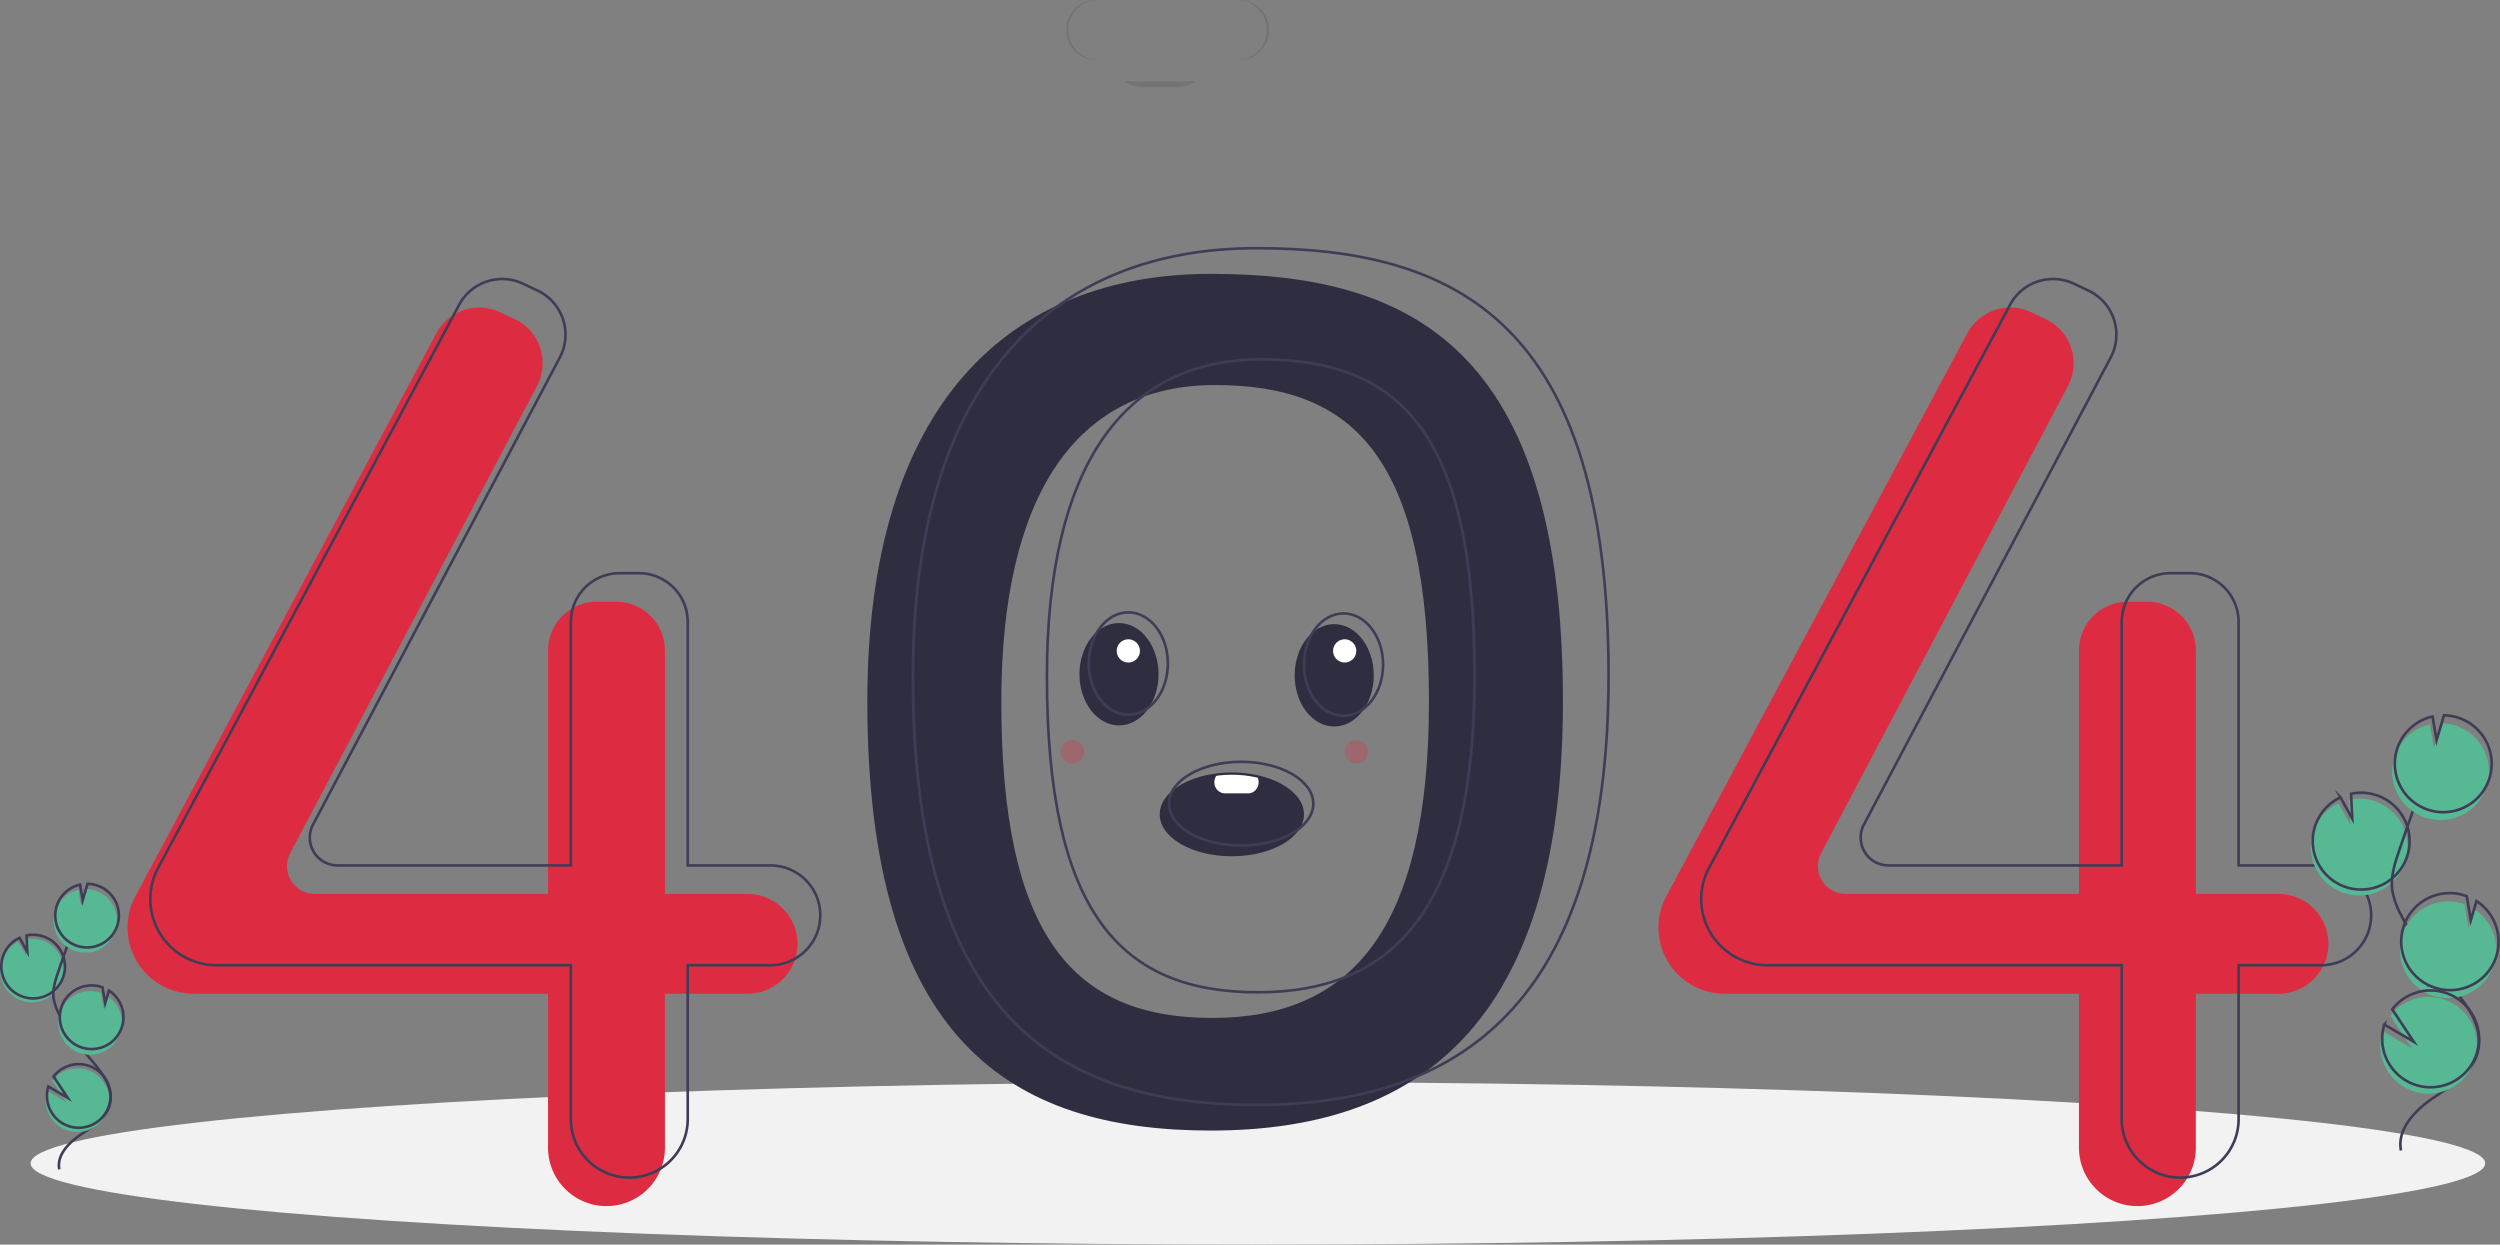 <svg xmlns="http://www.w3.org/2000/svg" viewBox="0 0 946.589 471.245">
    <rect x="0" y="0" width="946.589" height="471.245" fill="#808080" stroke="none"/>
    <defs>
        <style>
            .not-found{fill:#2f2e41}.not-found-02,.not-found-07{fill:#dd2c41}.not-found-03{fill:none;stroke:#3f3d56;stroke-miterlimit:10}.not-found-04{opacity:.1}.not-found-05{fill:#57b894}.not-found-06{fill:#fff}.not-found-07{opacity:.3}
        </style>
    </defs>
    <g id="Group_4150" transform="translate(.006 -5.349)">
        <ellipse id="Ellipse_67" cx="464.701" cy="30.764" fill="#f2f2f2" rx="464.701" ry="30.764" transform="translate(11.578 415.066)"/>
        <path id="Path_265" d="M565.9 324.894c-75.712 0-130.073 48.575-130.073 161.917 0 128.454 54.361 162.457 130.073 162.457s133.312-37.241 133.312-162.457c.002-133.851-57.597-161.917-133.312-161.917zm.5 281.735c-52.44 0-79.837-30.765-79.837-119.735 0-78.5 28.518-119.9 80.958-119.9s80.958 27.193 80.958 119.9c0 86.728-29.64 119.736-82.08 119.736z" class="not-found" transform="translate(-107.433 -215.85)"/>
        <path id="Path_266" d="M352.637 561.4h-31.3v-92.186a18.461 18.461 0 0 0-18.461-18.461h-7.335a18.461 18.461 0 0 0-18.461 18.461V561.4h-88.3a10.539 10.539 0 0 1-9.318-15.462l93.453-176.877a18.461 18.461 0 0 0-8.44-25.318l-5.517-2.605a18.461 18.461 0 0 0-24.164 7.99l-113.98 213.214a25.033 25.033 0 0 0-2.956 11.8 25.033 25.033 0 0 0 25.033 25.033h134.186v58.29a22.129 22.129 0 0 0 22.129 22.129 22.129 22.129 0 0 0 22.129-22.129v-58.29h31.3a18.89 18.89 0 0 0 18.89-18.89 18.89 18.89 0 0 0-18.89-18.89z" class="not-found-02" transform="translate(-69.578 -217.573)"/>
        <path id="Path_267" d="M1010.633 561.4h-31.3v-92.186a18.461 18.461 0 0 0-18.459-18.461h-7.335a18.461 18.461 0 0 0-18.461 18.461V561.4h-88.3a10.539 10.539 0 0 1-9.318-15.462l93.45-176.882a18.461 18.461 0 0 0-8.439-25.318l-5.517-2.605a18.461 18.461 0 0 0-24.164 7.99L778.812 562.342a25.033 25.033 0 0 0-2.956 11.8 25.033 25.033 0 0 0 25.033 25.033h134.184v58.29a22.128 22.128 0 0 0 22.127 22.13 22.129 22.129 0 0 0 22.129-22.129v-58.29h31.3a18.89 18.89 0 0 0 18.89-18.89 18.89 18.89 0 0 0-18.891-18.89z" class="not-found-02" transform="translate(-147.913 -217.573)"/>
        <path id="Path_268" d="M362.44 549.143h-31.3v-92.182a18.461 18.461 0 0 0-18.464-18.461h-7.336a18.461 18.461 0 0 0-18.461 18.461v92.182h-88.3a10.539 10.539 0 0 1-9.318-15.462L282.716 356.8a18.461 18.461 0 0 0-8.44-25.318l-5.517-2.605a18.461 18.461 0 0 0-24.164 7.99L130.617 550.089a25.033 25.033 0 0 0-2.956 11.8 25.033 25.033 0 0 0 25.033 25.033h134.185v58.29a22.129 22.129 0 0 0 22.129 22.129 22.129 22.129 0 0 0 22.129-22.129v-58.29h31.3a18.89 18.89 0 0 0 18.89-18.89 18.89 18.89 0 0 0-18.889-18.89z" class="not-found-03" transform="translate(-70.745 -216.114)"/>
        <path id="Path_269" d="M1029.012 549.143h-31.3v-92.182a18.461 18.461 0 0 0-18.465-18.461h-7.334a18.461 18.461 0 0 0-18.461 18.461v92.182h-88.3a10.539 10.539 0 0 1-9.318-15.462L949.29 356.8a18.461 18.461 0 0 0-8.44-25.318l-5.517-2.605a18.461 18.461 0 0 0-24.164 7.99L797.19 550.089a25.033 25.033 0 0 0-2.956 11.8 25.033 25.033 0 0 0 25.033 25.033h134.186v58.29a22.128 22.128 0 0 0 22.129 22.129 22.129 22.129 0 0 0 22.128-22.129v-58.29h31.3a18.891 18.891 0 0 0 18.89-18.89 18.89 18.89 0 0 0-18.891-18.89z" class="not-found-03" transform="translate(-150.101 -216.114)"/>
        <path id="Path_270" d="M585.507 313.866c-75.712 0-130.073 48.575-130.073 161.917 0 128.454 54.361 162.457 130.073 162.457S718.819 601 718.819 475.783c0-133.851-57.599-161.917-133.312-161.917zM586 595.6c-52.44 0-79.837-30.765-79.837-119.735 0-78.5 28.518-119.9 80.958-119.9s80.958 27.193 80.958 119.9c0 86.728-29.64 119.736-82.08 119.736z" class="not-found-03" transform="translate(-109.767 -214.537)"/>
        <path id="Path_282" d="M595.5 163.234c-.139 0-.278.006-.416.011a11.362 11.362 0 0 1 0 22.71c.138 0 .276.011.416.011a11.365 11.365 0 1 0 0-22.731z" class="not-found-04" transform="translate(-126.392 -157.885)"/>
        <path id="Path_283" d="M532.659 163.234c.139 0 .278.006.416.011a11.362 11.362 0 0 0 0 22.71c-.138 0-.276.011-.416.011a11.365 11.365 0 1 1 0-22.731z" class="not-found-04" transform="translate(-117.607 -157.885)"/>
        <path id="Path_284" d="M573.064 198.159a11.036 11.036 0 0 1-6.638 2.224h-13.3a11.037 11.037 0 0 1-6.639-2.224z" class="not-found-04" transform="translate(-120.607 -162.042)"/>
        <path id="Path_286" d="M1068.288 572.628a18.335 18.335 0 1 0 2.442-35.163l.459 9.437-4.465-8.088a18.266 18.266 0 0 0-9.412 10.327 17.982 17.982 0 0 0-1.055 4.96 18.331 18.331 0 0 0 12.031 18.527z" class="not-found-05" transform="translate(-181.289 -229.33)"/>
        <path id="Path_287" d="M1094.533 679.951c-1.576-8.026 5.253-15.141 12-19.765s14.628-9.169 16.93-17.017c3.308-11.28-6.546-21.609-14.215-30.518a110.383 110.383 0 0 1-14.556-21.634 29.784 29.784 0 0 1-3.482-9.837c-.6-5 1-9.975 2.62-14.744q8.086-23.831 17.292-47.263" class="not-found-03" transform="translate(-185.44 -238.979)"/>
        <path id="Path_288" d="M1069.138 569.87a18.335 18.335 0 1 0 2.442-35.163l.459 9.437-4.465-8.087a18.266 18.266 0 0 0-9.412 10.327 17.978 17.978 0 0 0-1.055 4.96 18.331 18.331 0 0 0 12.031 18.526z" class="not-found-03" transform="translate(-181.391 -228.803)"/>
        <path id="Path_289" d="M1092.3 513.841a18.313 18.313 0 0 1 13.2-11.626l1.51 8.971 2.8-9.422a18.333 18.333 0 1 1-17.505 12.077z" class="not-found-05" transform="translate(-185.455 -222.584)"/>
        <path id="Path_290" d="M1093.441 510.163a18.314 18.314 0 0 1 13.2-11.626l1.51 8.971 2.8-9.422a18.333 18.333 0 1 1-17.5 12.077z" class="not-found-03" transform="translate(-185.59 -221.881)"/>
        <path id="Path_291" d="M1106.407 620.682a18.333 18.333 0 0 0 16.226-32.615l-2.15 7.241-1.525-9.077a.316.316 0 0 0-.047-.018 18.334 18.334 0 0 0-12.5 34.469z" class="not-found-05" transform="translate(-185.826 -238.514)"/>
        <path id="Path_292" d="M1107.407 616.957a18.333 18.333 0 0 0 16.226-32.615l-2.151 7.241-1.525-9.077a.32.32 0 0 0-.047-.018 18.334 18.334 0 1 0-12.5 34.469z" class="not-found-03" transform="translate(-185.945 -237.802)"/>
        <path id="Path_293" d="M1086.342 657.146a18.325 18.325 0 1 0 3.533-14.357l8.169 12.295-11.162-6.526a18.162 18.162 0 0 0-.54 8.588z" class="not-found-05" transform="translate(-184.843 -252.846)"/>
        <path id="Path_294" d="M1087.192 654.389a18.325 18.325 0 1 0 3.533-14.357l8.169 12.295-11.162-6.526a18.163 18.163 0 0 0-.54 8.588z" class="not-found-03" transform="translate(-184.944 -252.517)"/>
        <path id="Path_295" d="M70.989 624.975a12.046 12.046 0 1 0 1.6-23.1l.3 6.2-2.933-5.314a12 12 0 0 0-6.184 6.785 11.811 11.811 0 0 0-.693 3.259 12.044 12.044 0 0 0 7.9 12.173z" class="not-found-05" transform="translate(-63.054 -240.849)"/>
        <path id="Path_296" d="M88.231 695.488c-1.036-5.273 3.452-9.948 7.884-12.986s9.611-6.024 11.123-11.181c2.173-7.411-4.3-14.2-9.339-20.051a72.522 72.522 0 0 1-9.564-14.213 19.567 19.567 0 0 1-2.288-6.463c-.4-3.285.658-6.554 1.721-9.687q5.313-15.658 11.361-31.053" class="not-found-03" transform="translate(-65.781 -247.394)"/>
        <path id="Path_297" d="M71.552 623.163a12.046 12.046 0 1 0 1.6-23.1l.3 6.2-2.933-5.313a12 12 0 0 0-6.184 6.785 11.813 11.813 0 0 0-.693 3.259 12.044 12.044 0 0 0 7.9 12.172z" class="not-found-03" transform="translate(-63.121 -240.506)"/>
        <path id="Path_298" d="M86.769 586.351a12.032 12.032 0 0 1 8.67-7.639l.992 5.894 1.839-6.191a12.045 12.045 0 1 1-11.5 7.935z" class="not-found-05" transform="translate(-65.791 -236.459)"/>
        <path id="Path_299" d="M87.52 583.935a12.032 12.032 0 0 1 8.67-7.639l.992 5.894 1.839-6.19a12.045 12.045 0 1 1-11.5 7.935z" class="not-found-03" transform="translate(-65.881 -236.002)"/>
        <path id="Path_300" d="M96.038 656.548a12.045 12.045 0 0 0 10.662-21.429l-1.413 4.757-1-5.964-.031-.012a12.045 12.045 0 1 0-8.215 22.647z" class="not-found-05" transform="translate(-66.035 -252.551)"/>
        <path id="Path_301" d="M96.689 654.1a12.045 12.045 0 0 0 10.661-21.429l-1.413 4.757-1-5.964-.031-.012a12.045 12.045 0 1 0-8.217 22.648z" class="not-found-03" transform="translate(-66.113 -252.26)"/>
        <path id="Path_302" d="M82.851 680.505a12.04 12.04 0 1 0 2.321-9.433l5.367 8.078-7.333-4.288a11.933 11.933 0 0 0-.355 5.642z" class="not-found-05" transform="translate(-65.389 -256.504)"/>
        <path id="Path_303" d="M83.414 678.693a12.04 12.04 0 1 0 2.321-9.433l5.367 8.078-7.333-4.288a11.933 11.933 0 0 0-.355 5.643z" class="not-found-03" transform="translate(-65.456 -256.289)"/>
        <ellipse id="Ellipse_72" cx="14.976" cy="19.381" class="not-found" rx="14.976" ry="19.381" transform="translate(408.713 241.26)"/>
        <ellipse id="Ellipse_73" cx="14.976" cy="19.381" class="not-found" rx="14.976" ry="19.381" transform="translate(490.201 241.664)"/>
        <path id="Path_304" d="M616.119 540.357c0 8.757-12.228 15.857-27.309 15.857s-27.309-7.1-27.309-15.857c0-7.585 9.171-13.928 21.425-15.478a44.146 44.146 0 0 1 5.885-.379 44.662 44.662 0 0 1 9.8 1.057c10.24 2.282 17.508 8.052 17.508 14.8z" class="not-found" transform="translate(-122.394 -226.66)"/>
        <ellipse id="Ellipse_74" cx="14.976" cy="19.381" class="not-found-03" rx="14.976" ry="19.381" transform="translate(412.237 237.217)"/>
        <ellipse id="Ellipse_75" cx="14.976" cy="19.381" class="not-found-03" rx="14.976" ry="19.381" transform="translate(493.725 237.622)"/>
        <ellipse id="Ellipse_76" cx="27.309" cy="15.857" class="not-found-03" rx="27.309" ry="15.857" transform="translate(442.63 293.792)"/>
        <path id="Path_305" d="M601.738 526.819a4.349 4.349 0 0 1-1.163 2.988 3.822 3.822 0 0 1-2.8 1.24h-8.81a4.109 4.109 0 0 1-3.965-4.228 4.321 4.321 0 0 1 .722-2.415 41.436 41.436 0 0 1 5.885-.4 42 42 0 0 1 9.8 1.128 4.464 4.464 0 0 1 .331 1.687z" class="not-found-06" transform="translate(-125.191 -225.303)"/>
        <circle id="Ellipse_77" cx="4.405" cy="4.405" r="4.405" class="not-found-06" transform="translate(422.809 247.4)"/>
        <circle id="Ellipse_78" cx="4.405" cy="4.405" r="4.405" class="not-found-06" transform="translate(504.737 247.4)"/>
        <circle id="Ellipse_79" cx="4.405" cy="4.405" r="4.405" class="not-found-07" transform="translate(509.142 285.605)"/>
        <circle id="Ellipse_80" cx="4.405" cy="4.405" r="4.405" class="not-found-07" transform="translate(401.666 285.605)"/>
    </g>
</svg>
